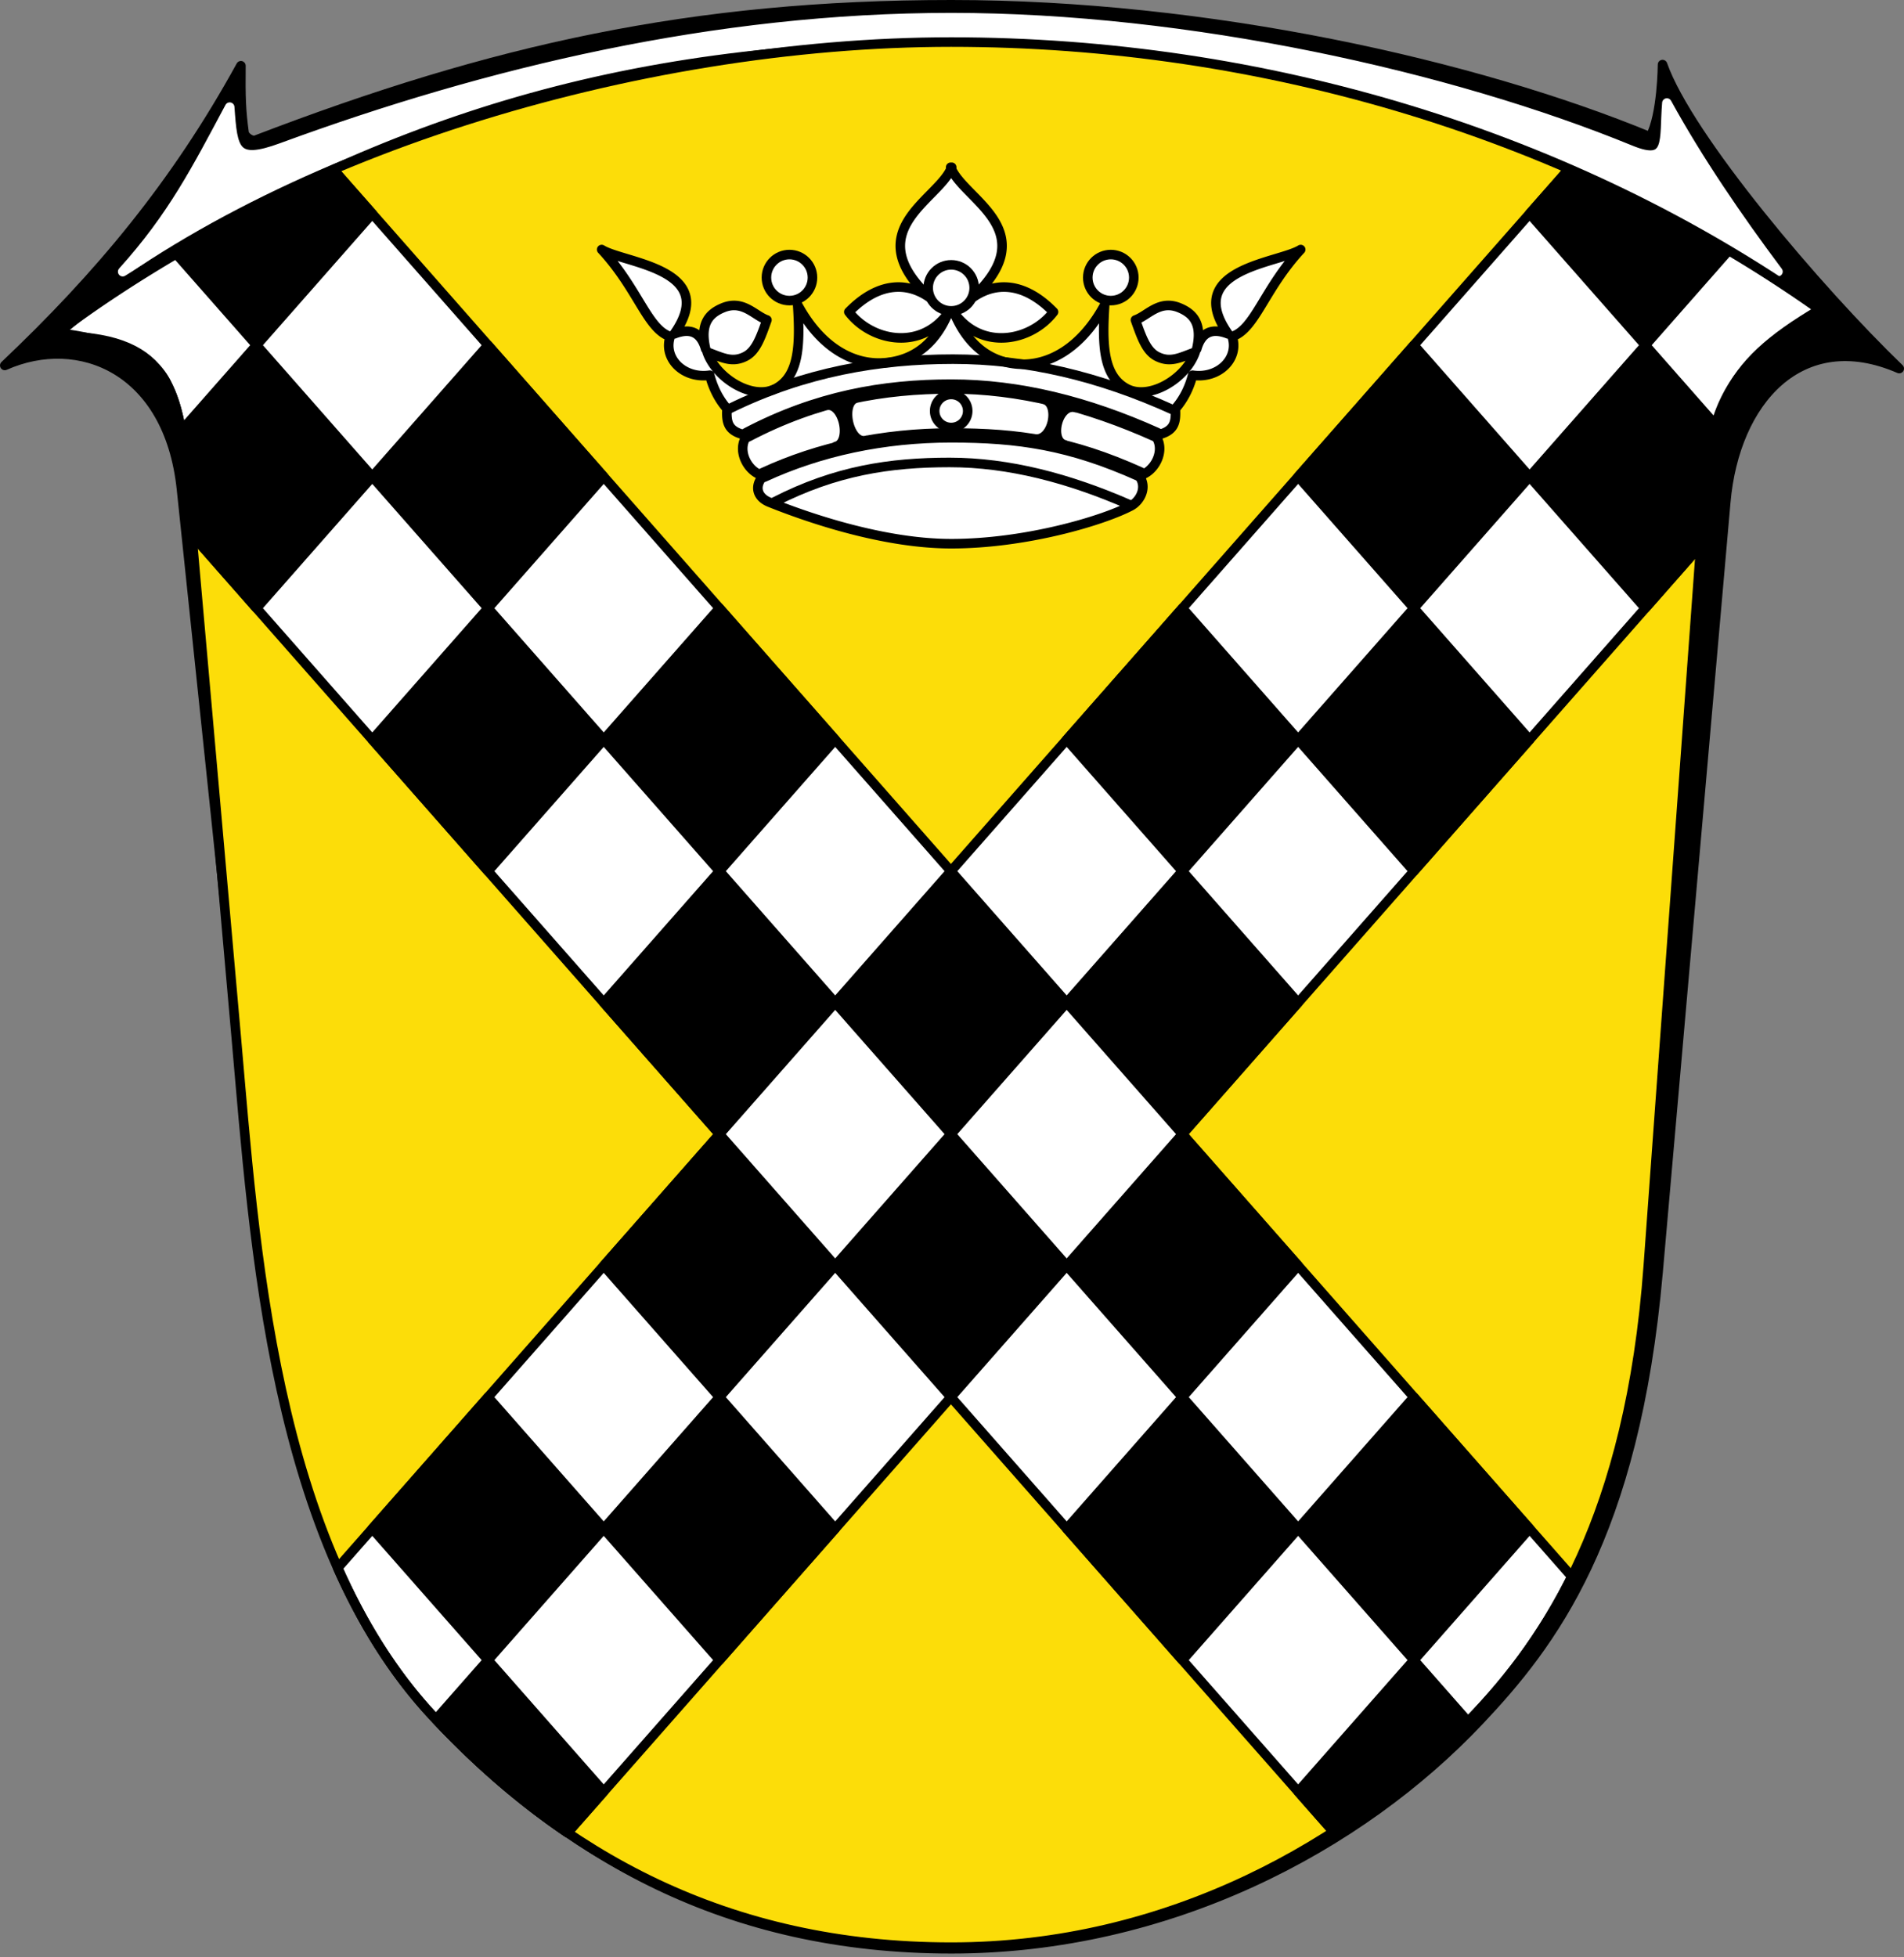<svg width="486.477" height="500" viewBox="0 0 128.714 132.292" xmlns="http://www.w3.org/2000/svg"><rect x="0" y="0" width="128.714" height="132.292" fill="#808080" stroke="none"/><path d="M64.323.323c-17.54 0-31 3-47.03 9.148-.287.11-.759-.236-.795-.505-.203-1.513-.233-2.363-.212-4.522C11.875 12.476 6.692 18.672.323 24.699c5.001-2.222 11.1.24 11.947 8.37l5.387 51.412c1.192 11.368 4.327 23.524 11.785 31.542 8.768 9.425 19.69 15.687 34.88 15.687 14.664 0 27.572-6.822 35.688-15.423 4.846-5.136 10.501-12.373 12.078-30.309l4.576-52.046c.598-6.806 5.049-11.92 11.727-9.022-5.466-5.26-14.277-15.629-16-20.545 0 0-.022 3.442-.835 4.89C99.673 4.353 81.616.323 64.323.323z" stroke="#000" stroke-linecap="round" stroke-linejoin="round" stroke-width=".646"/><path d="m12.618 32.17 3.36 37.987c1.232 13.932 2.453 34.208 13.266 45.833 8.75 9.407 19.918 15.655 35.079 15.655 14.634 0 26.98-6.945 35.156-15.456 5.172-5.384 10.752-13.658 11.989-30.638l3.572-49.037c.648-8.896 1.316-11.63 8.03-15.577C106.422 9.13 85.473 2.844 64.323 2.844S18.518 10.817 3.707 22.736c7.536-.085 8.379 3.418 8.91 9.435z" fill="#fcdd09"/><path d="M164.2 17.665 99.513 91.144 35.17 18.056C24.951 22.414 13.797 28.879 5.997 34.809c5.488.729 10.1 2.096 11.56 5.573 1.195 2.4 1.63 5.564 1.969 9.402l.543 6.148 55.222 62.726-39.95 45.38c2.547 5.735 5.775 11.005 9.914 15.454 4.307 4.631 8.995 8.764 14.138 12.252l40.12-45.572 40.038 45.48a80.798 80.798 0 0 0 14.39-11.852c3.613-3.76 7.353-8.439 10.547-14.85l-40.753-46.292 54.248-61.621c.786-13.968 1.557-17.79 12.56-24.694-8.048-5.668-17.2-10.705-26.343-14.678z" fill="#fff" style="stroke:#000;stroke-width:1;stroke-linecap:round;stroke-linejoin:round;stroke-miterlimit:5;stroke-dasharray:none" transform="scale(.646)"/><path d="m164.2 17.665-4.132 4.693 12.111 13.757 8.726-9.912a148.597 148.597 0 0 0-16.705-8.538zm7.98 18.45-12.112 13.758 12.111 13.757 5.804-6.593.039-.532c.37-5.092.749-8.874 1.6-11.935zm-12.112 13.758-12.11-13.758-12.111 13.758 12.11 13.757zm-12.11 13.757-12.112 13.756 12.112 13.758 12.11-13.758zm-12.112 13.756-12.11-13.756-12.112 13.756 12.111 13.758zm-12.11 13.758L111.623 104.9l12.111 13.758 12.111-13.758zm0 27.514-12.112 13.757 12.111 13.757 12.111-13.757zm0 27.514-12.112 13.758 12.111 13.757 12.111-13.757zm12.11 13.758 12.112 13.757 12.11-13.757-12.11-13.758zm12.112 13.757-12.112 13.757 3.705 4.209a80.797 80.797 0 0 0 14.073-11.53zm-36.334-41.272-12.112-13.757-12.11 13.757 12.11 13.757zm-24.222 0L75.29 118.658 63.18 132.415l12.11 13.757zM75.29 146.172 63.179 159.93l12.112 13.757L87.4 159.93zM63.179 159.93l-12.11-13.757-12.112 13.757 12.111 13.757zm-12.11 13.757-5.45 6.19c4.208 4.474 8.775 8.477 13.774 11.867l3.786-4.3zm24.222-55.029 12.111-13.757-12.111-13.757L63.18 104.9zm0-27.514 12.111-13.758L75.291 63.63 63.18 77.386zM63.18 77.386 51.069 63.63 38.957 77.386 51.07 91.144zM51.069 63.63l12.11-13.757-12.11-13.758-12.112 13.758zM38.957 49.873l-12.11-13.758-7.885 8.956c.244 1.434.413 3.007.564 4.713l.543 6.147 6.778 7.698zm-12.11-13.758 12.11-13.757-3.787-4.302C29.24 20.584 23.6 23.413 18.382 26.5zm60.555 68.786 12.11 13.757 12.112-13.758-12.111-13.756z" style="stroke:#000;stroke-width:1;stroke-linecap:round;stroke-linejoin:round;stroke-miterlimit:5;stroke-dasharray:none" transform="scale(.646)"/><path d="M99.591 17.5a2.966 2.966 0 0 1-.053.13 2.939 2.939 0 0 1-.052-.129v.242c-1.564 3.286-9.6 6.508-2.157 13.419-2.096-1.516-5.177-1.929-8.502 1.472 2.335 3.053 7.476 4.102 10.387.135-1.53 3.593-3.931 4.899-6.441 5.17-3.293.356-6.822-1.45-9.3-6.04.267 4.098.184 7.449-2.313 8.763-2.377 1.25-6.197-1.045-7.162-3.83 1.59.576 2.593 1.163 3.986.467 1.132-.565 1.622-1.993 2.273-3.824-1.293-.448-2.5-2.145-4.605-1.271-1.47.61-2.42 1.678-1.807 4.31-.519-1.835-1.679-2.207-3.29-1.578 4.803-6.842-5.302-7.39-7.592-8.829 3.843 4.155 4.77 8.322 7.173 9.098-.763 2.295 1.401 4.451 4.14 4.05.53 2.07 1.548 3.2 1.803 3.506-.084 1.484.102 2.423 2.12 2.794-1.205 1.517.085 3.913 1.7 4.205-1.014 1.107-.666 2.272.622 2.787 2.748 1.101 11.268 4.336 19.017 4.336 7.75 0 15.765-2.37 18.785-3.938.988-.512 1.799-1.984.855-3.184 1.615-.292 2.905-2.689 1.701-4.206 2.018-.37 2.203-1.31 2.119-2.793.255-.307 1.273-1.437 1.803-3.506 2.74.4 4.904-1.756 4.14-4.05 2.404-.777 3.33-4.944 7.173-9.098-2.29 1.44-12.395 1.986-7.591 8.828-1.612-.63-2.772-.257-3.291 1.578.614-2.632-.338-3.7-1.807-4.31-2.104-.874-3.312.823-4.605 1.271.651 1.832 1.141 3.259 2.273 3.824 1.394.696 2.396.11 3.986-.466-.965 2.784-4.785 5.08-7.162 3.829-2.497-1.314-2.58-4.664-2.313-8.763-2.424 4.49-5.852 6.427-9.086 6.192-2.59-.188-5.081-1.627-6.655-5.322 2.911 3.967 8.052 2.918 10.387-.135-3.324-3.4-6.406-2.987-8.501-1.472 7.443-6.911-.594-10.133-2.158-13.42z" fill="#fff" style="stroke:#000;stroke-linecap:round;stroke-linejoin:round;stroke-miterlimit:5" transform="scale(.646)"/><path style="fill:none;stroke:#000;stroke-linecap:round;stroke-linejoin:round" d="M76.378 42.739c7.808-3.83 15.635-5.163 23.35-5.163 7.674 0 15.23 1.757 23.095 5.332m-41.768 9.597c6.394-3.27 12.082-4.122 18.322-4.122 6.205 0 12.502 1.653 18.863 4.441" transform="scale(.646)"/><path style="fill:none;stroke:#000;stroke-width:1.5;stroke-linecap:round;stroke-linejoin:round" d="M109.357 41.557c2.008.534 1.073 5.11-1.247 4.59m3.235.63c-2.008-.534-.886-5.045 1.34-4.36m-23.18-.997c-2.007.534-.944 5.566 1.282 4.882m-3.223.642c2.008-.533.944-5.419-1.282-4.735m-6.397 7.484c5.848-2.702 12.532-4.14 19.654-4.14 7.082 0 12.484.799 19.743 4.06m-41.08-4.13c7.297-3.824 14.215-5.04 21.337-5.04 7.082 0 14.212 1.78 21.47 5.04" transform="scale(.646)"/><g style="fill:none;stroke:#000;stroke-linecap:round;stroke-linejoin:round" transform="scale(.646)"><circle cx="116.242" cy="29.041" r="2.408" fill="#fff" stroke="#000" stroke-linecap="round" stroke-linejoin="round" stroke-miterlimit="5"/><circle cx="82.613" cy="29.041" r="2.408" fill="#fff"/><circle cx="99.539" cy="30.116" r="2.408"/><circle cx="99.539" cy="42.999" r="1.729"/></g><path d="M24.036 11.211c.317 4.545.512 6.052 5.447 4.239C51.021 7.538 74.865 1.848 99.538 1.848c24.674 0 52.171 6.088 71.11 13.855 4.236 1.737 3.458-1.028 3.787-4.923 3.266 5.957 7.485 12.116 11.622 17.638-18.383-11.955-50.989-24.698-86.519-24.7-35.53-.001-60.356 8.534-86.698 24.705 5.224-5.784 7.73-10.73 11.196-17.211z" fill="#fff" stroke="#fff" stroke-linecap="round" stroke-linejoin="round" style="stroke-width:1;stroke-miterlimit:4;stroke-dasharray:none" transform="scale(.646)"/><path d="m19.526 49.784 5.2 58.782c1.907 21.56 3.795 52.938 20.529 70.926 13.54 14.557 30.822 24.227 54.283 24.227 22.646 0 41.75-10.748 54.403-23.919 8.004-8.33 16.64-21.134 18.553-47.412l5.528-75.883c1.002-13.767 2.037-17.998 12.427-24.105-25.763-18.271-58.18-27.999-90.91-27.999S27.944 16.027 5.735 35.184c11.663-.132 12.966 5.289 13.79 14.6z" style="fill:none;stroke:#000" transform="scale(.646)"/></svg>